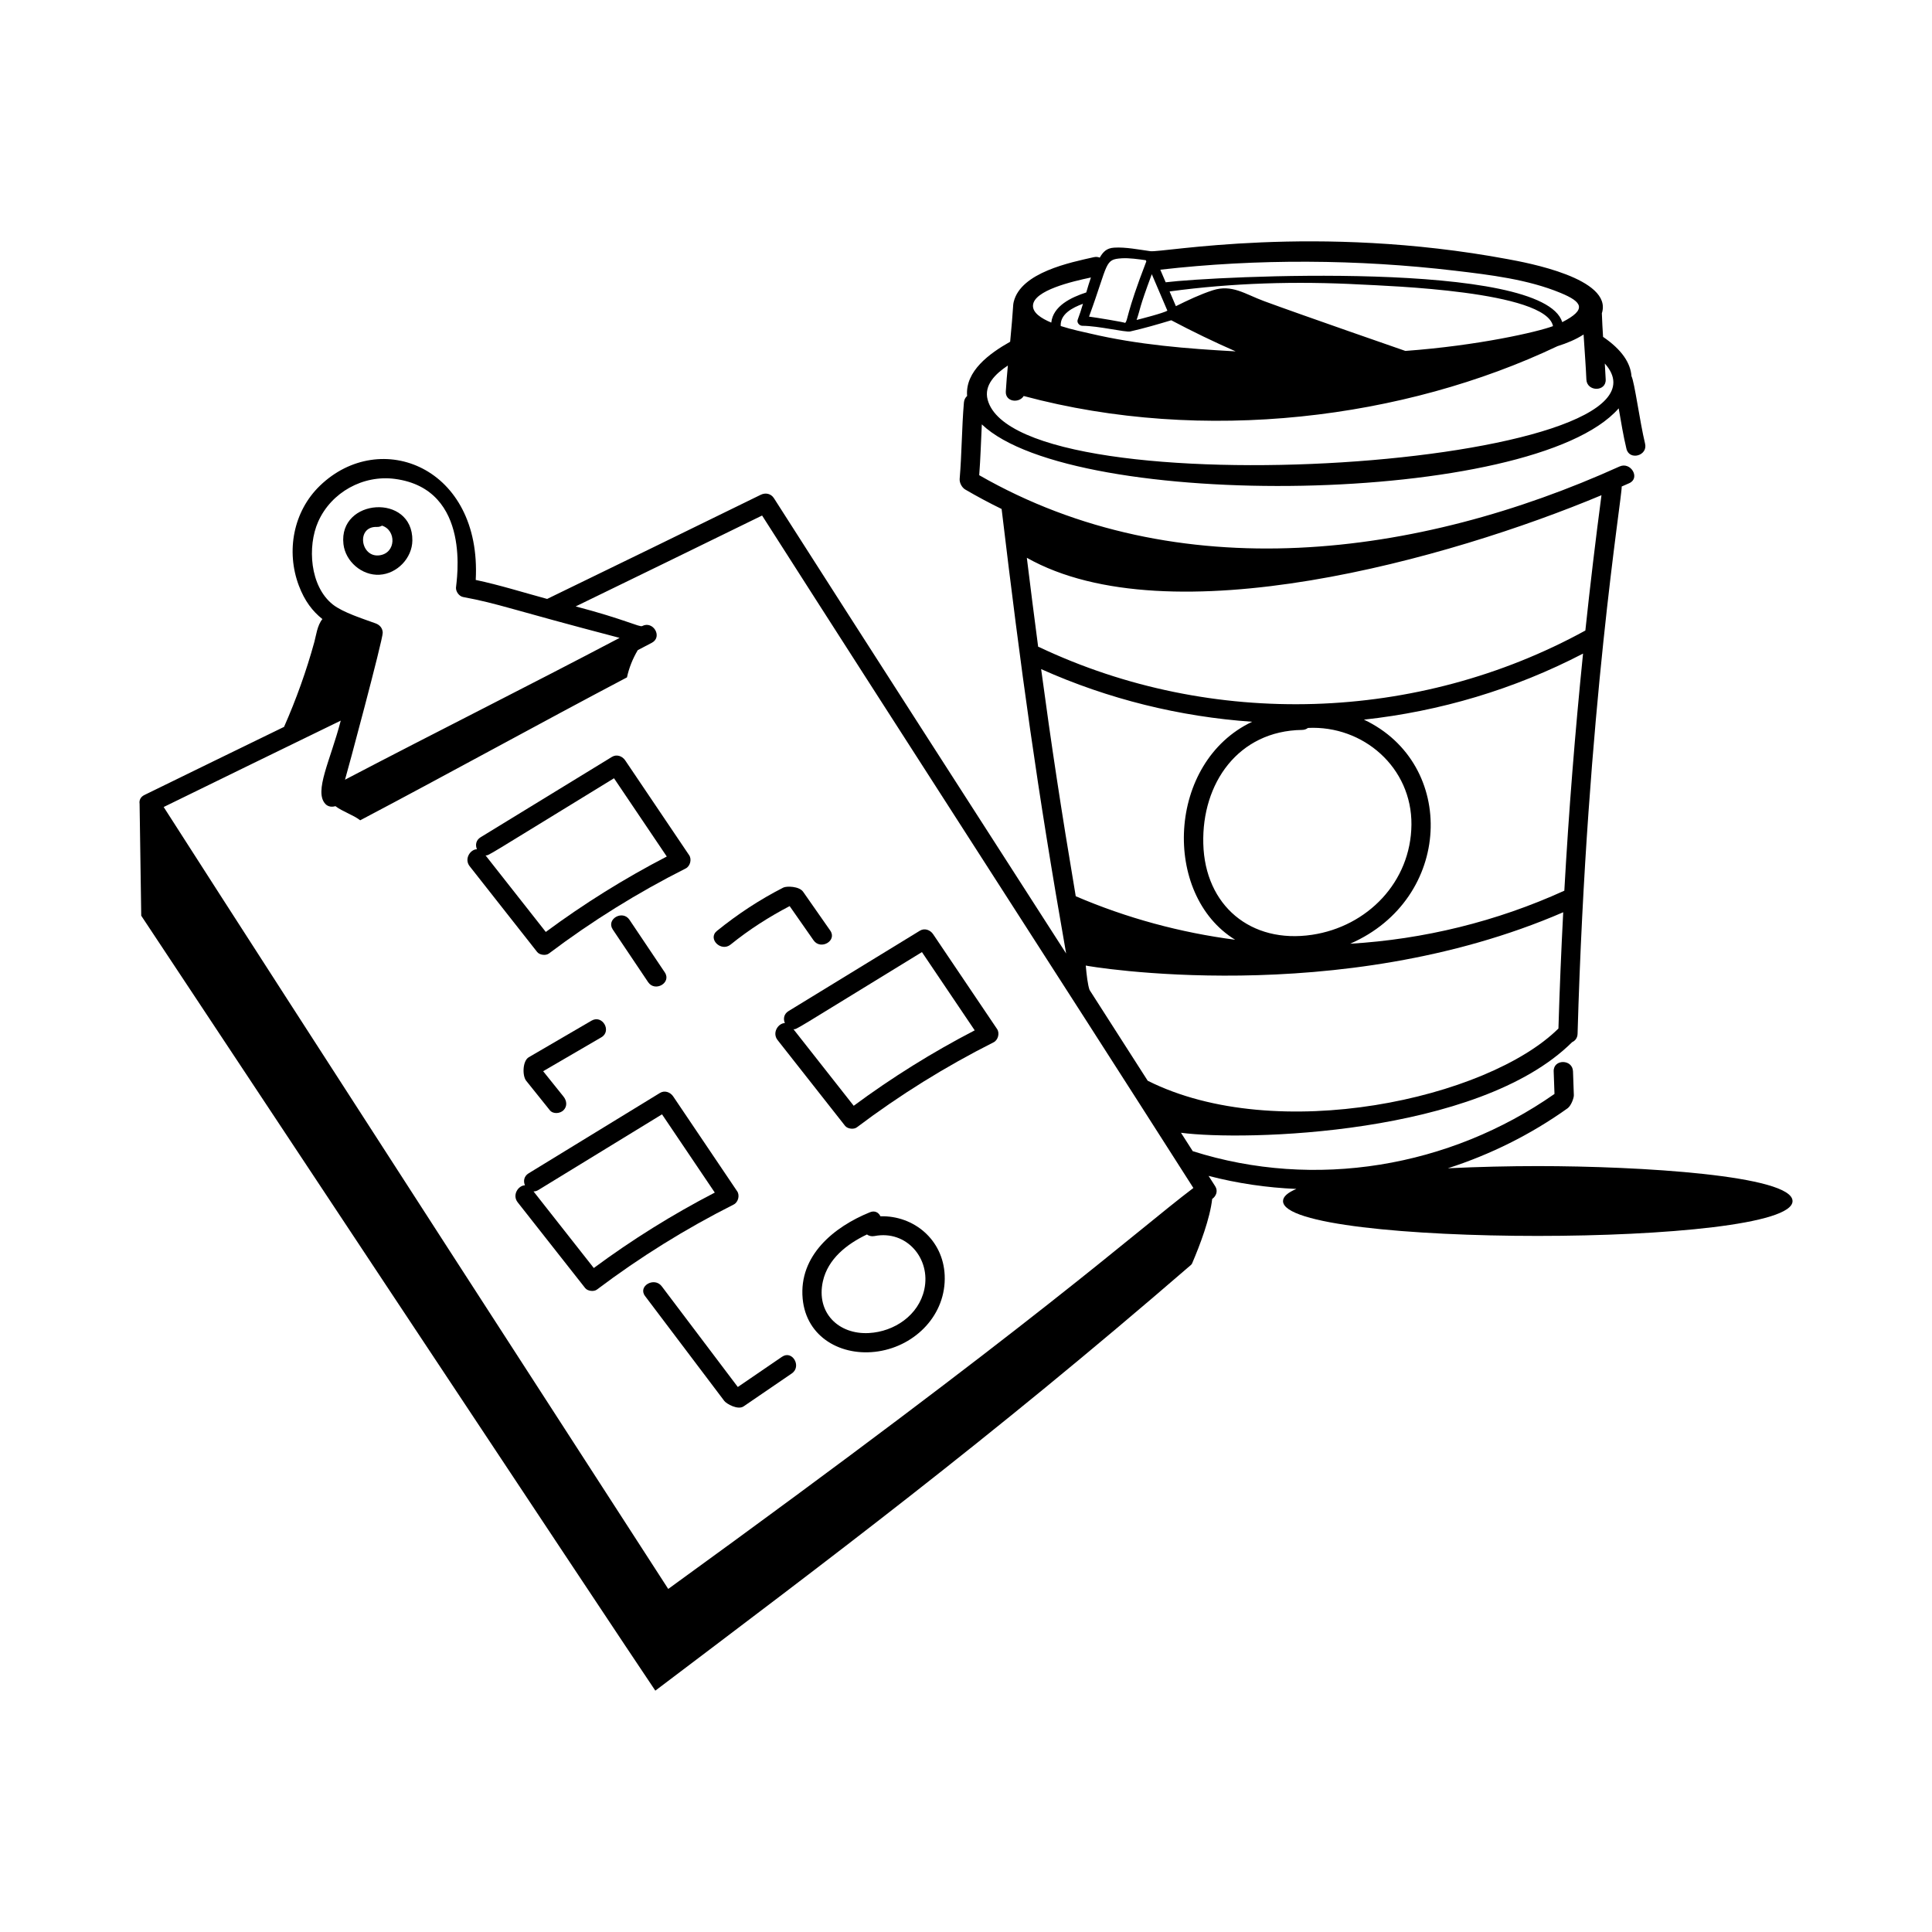 <svg id="Layer_1" enable-background="new 0 0 300 300" height="512" viewBox="0 0 300 300" width="512" xmlns="http://www.w3.org/2000/svg"><g id="Strategic_Planning"><g><path d="m21.928 142.184.076.117c.065.101 75.509 114.012 79.755 120.222 26.541-20.091 51.342-38.588 83.206-66.134l.133-.181c1.244-2.902 2.784-6.979 3.131-10.041.615-.425.934-1.234.47-1.962-.343-.538-.689-1.075-1.032-1.614 4.478 1.165 9.051 1.833 13.636 2.025-1.317.554-2.075 1.181-2.075 1.889 0 7.214 79.117 7.208 79.117 0 0-3.987-23.657-5.435-39.559-5.435-4.296 0-9.159.106-13.968.34 6.595-2.118 12.889-5.239 18.592-9.312.556-.397.991-1.613.976-2.038-.043-1.233-.087-2.467-.131-3.7-.068-1.925-3.069-1.935-3 0 .042 1.168.083 2.337.125 3.506-16.294 11.4-37.211 14.909-56.169 8.888-.609-.953-1.22-1.906-1.829-2.859 9.787 1.298 46.164.426 60.738-14.071.464-.21.826-.638.845-1.293 1.442-50.538 6.962-83.576 6.851-84.986.392-.174.788-.342 1.178-.519 1.756-.795.233-3.381-1.514-2.59-31.265 14.151-68.562 19.057-99.428 1.352.202-2.627.276-5.262.405-7.893 14.198 13.568 85.64 12.676 98.892-2.487.37 2.1.704 4.205 1.204 6.28.452 1.876 3.346 1.081 2.893-.798-.83-3.445-1.631-9.55-2.111-10.477-.144-2.011-1.459-4.095-4.412-6.102-.08-1.219-.146-2.439-.188-3.662 1.753-5.43-11.7-7.867-14.613-8.409-29.838-5.548-53.638-.984-55.491-1.236-1.776-.241-3.867-.665-5.636-.549-1.188.078-1.708.662-2.229 1.55-.264-.112-.575-.149-.924-.07-3.627.816-11.311 2.356-12.429 6.918-.166.677-.032.772-.558 6.212-3.208 1.806-7.013 4.573-6.683 8.419-.267.238-.46.575-.498 1.018-.334 3.941-.324 7.903-.659 11.845-.052.611.341 1.358.866 1.665 1.86 1.089 3.745 2.091 5.648 3.022 3.014 25.184 5.461 43.121 10.018 69.023-15.131-23.557-30.3-47.091-45.367-70.69-.46-.72-1.299-.907-2.053-.538-11.043 5.416-22.103 10.799-33.167 16.172-3.671-.993-7.371-2.163-11.09-2.949.939-17.552-14.833-23.665-24.191-14.634-4.145 3.999-5.289 10.187-3.272 15.526.898 2.377 2.125 3.977 3.655 5.185-.806.972-.983 2.582-1.246 3.534-1.235 4.504-2.827 8.938-4.71 13.207-7.231 3.521-14.464 7.04-21.688 10.579-.629.309-.826.846-.744 1.365.29 19.709.252 17.14.255 17.371zm220.98-3.876c-10.544 4.801-21.845 7.551-33.259 8.234 15.901-6.923 16.68-27.933 2.139-34.797 11.775-1.277 23.339-4.7 34.026-10.255-1.243 12.249-2.219 24.523-2.906 36.817zm-40.714-24.967c.374-.005.672-.123.902-.308 8.598-.426 16.15 6.156 16.072 15.02-.079 8.883-6.82 15.814-15.437 17.102-9.519 1.421-16.633-4.548-16.884-14.149-.246-9.365 5.407-17.531 15.347-17.664zm43.98-15.433c-26.012 14.27-57.981 15.274-84.811 2.574-.054-.025-.107-.038-.161-.058-.605-4.601-1.191-9.204-1.756-13.811 22.061 12.449 65.671.149 89.23-9.718-.925 6.994-1.759 13.999-2.502 21.012zm-78.011-50.738c-.252.853-.515 1.686-.817 2.471-.178.464.275.949.724.949 2.463 0 6.694 1.04 7.435.878 2.146-.486 4.261-1.104 6.368-1.737 3.277 1.736 6.607 3.344 9.997 4.83-7.541-.412-15.143-1.015-22.595-2.77-.881-.208-2.763-.585-4.568-1.165-.109-1.854 1.811-2.852 3.457-3.456zm13.105 1.064c-.489.359-4.377 1.35-4.78 1.451.643-1.866.293-1.556 2.362-7.108.807 1.885 1.614 3.771 2.418 5.657zm36.956 6.257c-.003-.003-15.99-5.536-21.946-7.734-2.943-1.086-4.979-2.648-7.956-1.683-1.976.642-3.868 1.545-5.731 2.468-.325-.763-.651-1.524-.978-2.287 9.825-1.335 19.722-1.609 29.62-1.08 4.197.224 28.847 1.009 29.916 6.466-2.435.906-11.597 3.019-22.925 3.851zm7.699-12.458c5.425.642 11.3 1.34 16.397 3.448 3.394 1.403 4.123 2.568.265 4.542-2.976-9.678-54.059-7.126-61.579-6.189-.279-.651-.557-1.304-.836-1.955 15.058-1.725 30.716-1.626 45.753.154zm-51.74-1.924c1.157-.071 2.558.134 3.739.297.026.062.052.122.078.184-3.206 8.302-2.829 9.15-3.3 9.557.099-.088-4.691-.874-5.595-.982 1.55-4.226 2.133-6.453 2.688-7.642.538-1.153 1.05-1.331 2.39-1.413zm-4.784 2.979c-.262.762-.499 1.54-.725 2.322-2.361.767-5.152 2.101-5.432 4.682-1.629-.677-2.906-1.555-2.841-2.67.136-2.334 6.079-3.717 8.998-4.334zm-12.897 13.67c-.124 1.338-.24 2.677-.32 4.019-.099 1.646 2.069 1.877 2.778.715 28.019 7.521 59.163 3.536 82.877-7.735 1.482-.466 2.887-1.053 4.062-1.815.224 3.47.344 4.925.433 6.985.083 1.923 3.083 1.934 3 0-.036-.828-.084-1.655-.137-2.481 14.283 16.014-91.198 23.039-95.833 5.623-.602-2.263 1.191-4.019 3.14-5.31zm5.165 47.141c10.433 4.674 21.544 7.395 32.765 8.178-13.244 6.256-14.03 26.858-2.64 33.846-8.466-1.1-16.806-3.347-24.751-6.756-2.292-13.593-3.775-23.406-5.374-35.268zm6.929 46.031c.102.075 39.271 6.824 74.139-8.275-.312 6.014-.563 12.03-.741 18.052-10.984 10.886-43.783 18.155-63.779 8.11-3.009-4.699-6.014-9.4-9.028-14.096-.278-.771-.458-2.303-.59-3.791zm16.713 34.539c-9.128 6.918-23.677 20.328-81.546 62.262-5.432-8.396-58.979-91.165-78.347-121.418 9.158-4.484 18.326-8.951 27.495-13.413-1.582 6.142-4.216 11.015-2.375 12.949.404.424 1.014.501 1.546.329 1.098.84 2.76 1.353 3.853 2.196 13.414-7.062 28.008-15.13 41.421-22.191.313-1.461.883-2.888 1.675-4.228.729-.386 1.464-.761 2.193-1.148 1.707-.908.194-3.488-1.514-2.591-.387.204-2.778-1.077-10.318-3.052 9.655-4.69 19.307-9.389 28.946-14.113 22.12 34.638 45.096 70.125 66.97 104.418zm-135.906-103.455c2.026-4.565 6.975-7.308 11.93-6.648 12.07 1.608 9.507 16.063 9.472 16.892-.025.608.48 1.329 1.102 1.446 5.677 1.066 6.957 1.806 24.307 6.346-14.154 7.458-28.468 14.604-42.642 22.023.265-.814 5.886-21.75 5.858-22.826-.019-.708-.461-1.212-1.101-1.446-1.967-.719-5.085-1.697-6.641-2.926-3.582-2.829-3.983-9.033-2.285-12.86z"/><path d="m58.937 89.245c2.726-.151 5.065-2.585 5.095-5.32.079-7.376-11.514-6.557-10.701.56.311 2.711 2.871 4.913 5.606 4.761zm-.414-7.424c.32.011.582-.067.795-.198 2.234.701 2.212 4.244-.374 4.606-2.975.417-3.686-4.521-.421-4.408z"/><path d="m85.23 148.065c6.695-5.047 13.759-9.439 21.247-13.212.691-.349.971-1.41.538-2.052-3.312-4.912-6.625-9.824-9.938-14.736-.446-.661-1.324-.984-2.052-.538-6.798 4.16-13.597 8.321-20.396 12.481-.745.456-.839 1.236-.571 1.861-1.044.024-2.017 1.511-1.128 2.64 3.494 4.44 6.988 8.881 10.483 13.321.368.467 1.336.597 1.817.234zm10.113-27.216c2.732 4.051 5.464 8.101 8.195 12.151-6.579 3.409-12.829 7.305-18.788 11.712-3.12-3.964-6.239-7.928-9.359-11.892.6-.005-.671.65 19.952-11.972z"/><path d="m114.47 184.985c-3.313-4.912-6.626-9.824-9.938-14.736-.446-.661-1.324-.983-2.053-.538-6.798 4.161-13.597 8.321-20.395 12.482-.745.455-.84 1.235-.571 1.861-1.044.023-2.017 1.511-1.128 2.64 3.494 4.439 6.988 8.88 10.482 13.32.368.468 1.337.597 1.818.234 6.695-5.047 13.759-9.438 21.247-13.212.691-.348.971-1.41.538-2.052zm-31.624.02c.24-.001.493-.063.752-.222 6.399-3.916 12.8-7.833 19.199-11.75 2.732 4.051 5.464 8.102 8.196 12.151-6.579 3.409-12.83 7.306-18.789 11.713-3.119-3.964-6.239-7.929-9.358-11.893z"/><path d="m121.872 158.862c-1.044.023-2.017 1.511-1.128 2.64 3.494 4.44 6.988 8.88 10.482 13.32.368.468 1.337.597 1.818.234 6.695-5.047 13.759-9.438 21.247-13.211.691-.349.971-1.411.538-2.053-3.313-4.912-6.626-9.824-9.938-14.736-.446-.66-1.324-.983-2.052-.538-6.799 4.161-13.597 8.321-20.396 12.482-.745.456-.84 1.235-.571 1.861zm21.285-11.021c2.731 4.051 5.463 8.102 8.195 12.151-6.579 3.409-12.829 7.306-18.789 11.713-3.119-3.964-6.239-7.929-9.358-11.893.608-.002-.587.599 19.952-11.972z"/><path d="m95.155 144.339c1.828 2.723 3.656 5.445 5.484 8.168 1.071 1.595 3.671.095 2.59-1.514-1.828-2.723-3.656-5.446-5.484-8.169-1.071-1.595-3.67-.095-2.59 1.515z"/><path d="m91.86 158.483c-3.251 1.895-6.501 3.789-9.752 5.684-.972.567-1.027 2.876-.399 3.658 1.223 1.524 2.445 3.048 3.668 4.572.508.632 1.593.528 2.122 0 .625-.625.509-1.487 0-2.122-1.053-1.312-2.106-2.624-3.159-3.937 3.012-1.755 6.023-3.51 9.035-5.265 1.667-.972.159-3.565-1.514-2.591z"/><path d="m121.631 137.824c-3.679 1.874-7.095 4.129-10.303 6.725-1.501 1.215.633 3.326 2.121 2.122 2.85-2.306 5.923-4.276 9.168-5.972 1.237 1.771 2.474 3.542 3.711 5.312 1.098 1.571 3.7.074 2.59-1.514-1.403-2.009-2.806-4.017-4.209-6.025-.609-.871-2.571-.907-3.08-.648z"/><path d="m136.713 188.865c-.271-.574-.854-.941-1.629-.627-5.597 2.269-11.054 6.723-10.449 13.401.549 6.056 6.074 9.077 11.751 8.201 5.829-.898 10.562-5.738 10.304-11.81-.234-5.52-4.786-9.306-9.977-9.166zm6.81 11.377c-.877 3.988-4.648 6.534-8.587 6.752-4.759.263-8.234-3.19-7.16-8.026.776-3.495 3.74-5.804 6.84-7.279.311.223.713.334 1.184.243 4.973-.961 8.78 3.507 7.723 8.311z"/><path d="m121.432 210.679c-2.289 1.564-4.578 3.129-6.866 4.692-3.937-5.212-7.874-10.424-11.811-15.636-1.149-1.521-3.755-.028-2.59 1.515 4.101 5.429 8.201 10.856 12.302 16.285.341.453 2.109 1.456 3.003.844 2.492-1.703 4.984-3.406 7.477-5.11 1.584-1.082.085-3.684-1.514-2.59z"/></g></g></svg>